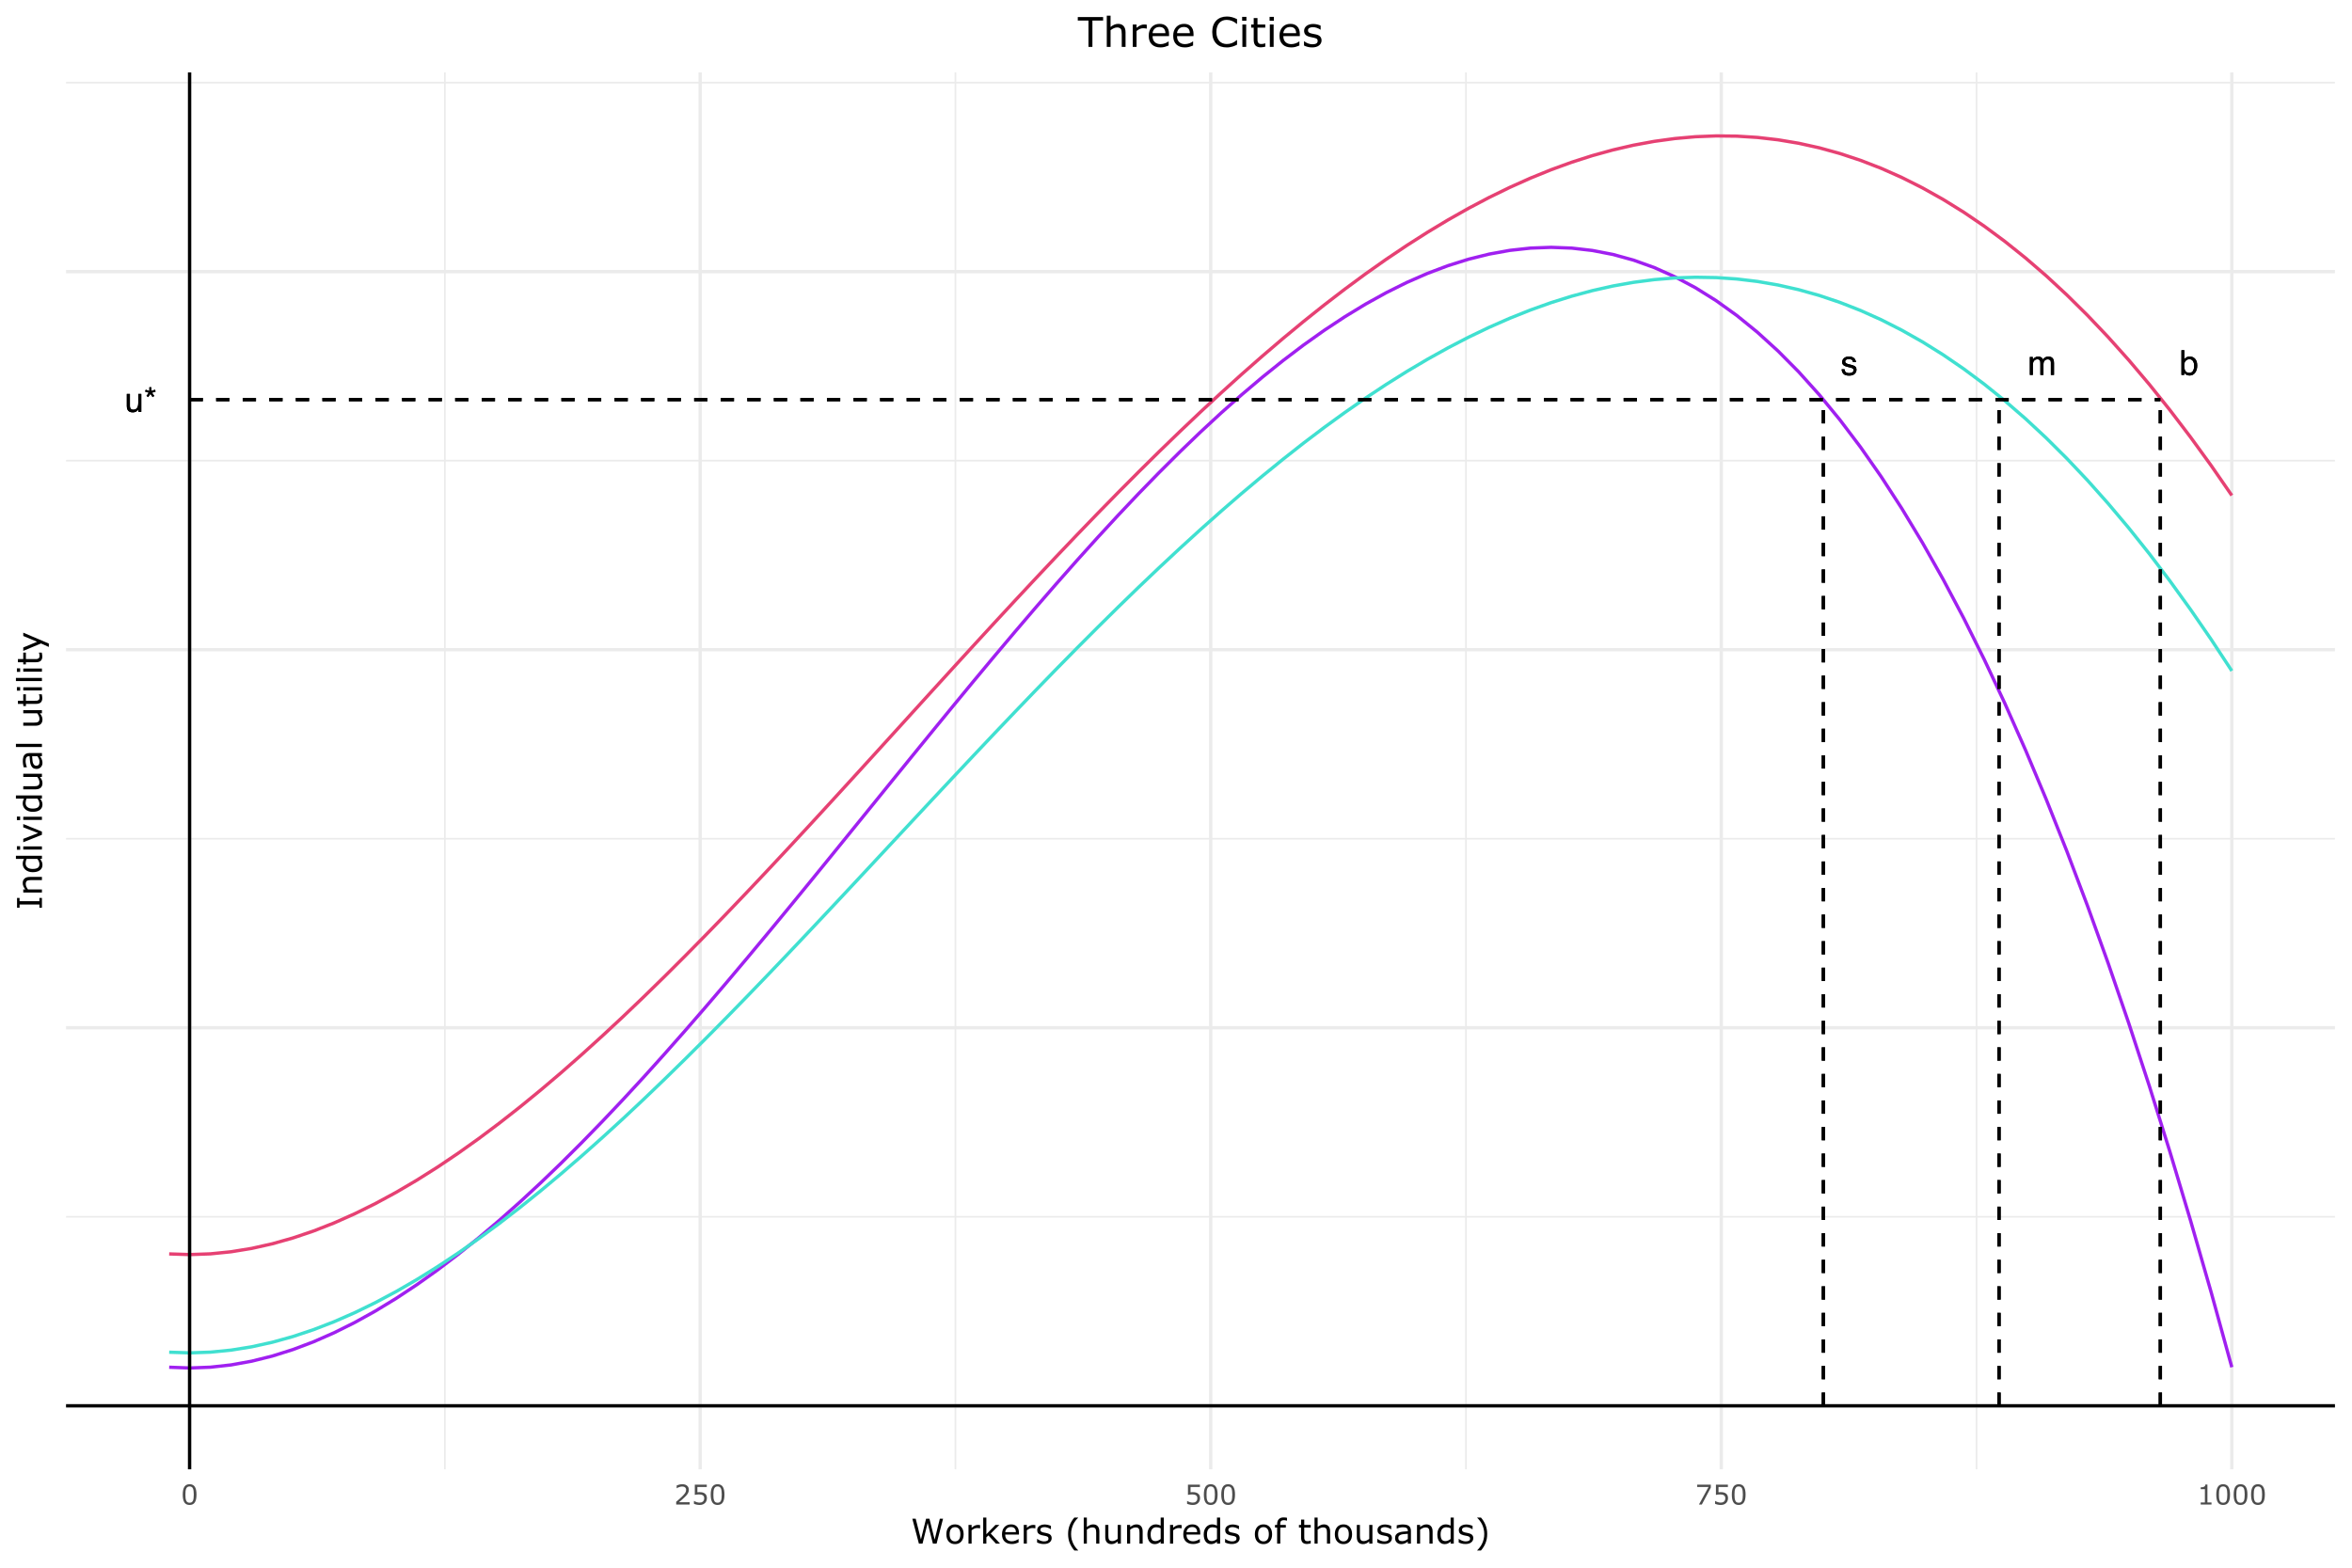 <?xml version="1.0" encoding="UTF-8"?>
<svg xmlns="http://www.w3.org/2000/svg" xmlns:xlink="http://www.w3.org/1999/xlink" width="756pt" height="504pt" viewBox="0 0 756 504" version="1.1">
<defs>
<g>
<symbol overflow="visible" id="glyph0-0">
<path style="stroke:none;" d="M 0.359 0 L 0.359 -7.922 L 6.641 -7.922 L 6.641 0 Z M 5.656 -1 L 5.656 -6.938 L 1.344 -6.938 L 1.344 -1 Z M 5.656 -1 "/>
</symbol>
<symbol overflow="visible" id="glyph0-1">
<path style="stroke:none;" d="M 1.688 -5.781 L 1.688 -1.938 C 1.688 -1.645 1.734 -1.406 1.828 -1.219 C 1.992 -0.875 2.312 -0.703 2.781 -0.703 C 3.457 -0.703 3.922 -1.004 4.172 -1.609 C 4.305 -1.93 4.375 -2.375 4.375 -2.938 L 4.375 -5.781 L 5.344 -5.781 L 5.344 0 L 4.422 0 L 4.438 -0.859 C 4.312 -0.629 4.156 -0.441 3.969 -0.297 C 3.594 0.004 3.141 0.156 2.609 0.156 C 1.785 0.156 1.227 -0.117 0.938 -0.672 C 0.77 -0.961 0.688 -1.352 0.688 -1.844 L 0.688 -5.781 Z M 3.016 -5.922 Z M 3.016 -5.922 "/>
</symbol>
<symbol overflow="visible" id="glyph0-2">
<path style="stroke:none;" d="M 2.422 -7.922 L 2.422 -6.719 L 3.609 -7.125 L 3.812 -6.531 L 2.641 -6.156 L 3.375 -5.141 L 2.844 -4.75 L 2.125 -5.797 L 1.422 -4.75 L 0.875 -5.141 L 1.609 -6.156 L 0.422 -6.531 L 0.641 -7.125 L 1.797 -6.703 L 1.797 -7.922 Z M 2.422 -7.922 "/>
</symbol>
<symbol overflow="visible" id="glyph0-3">
<path style="stroke:none;" d="M 1.297 -1.812 C 1.316 -1.488 1.395 -1.238 1.531 -1.062 C 1.781 -0.75 2.207 -0.594 2.812 -0.594 C 3.164 -0.594 3.477 -0.672 3.75 -0.828 C 4.031 -0.984 4.172 -1.227 4.172 -1.562 C 4.172 -1.812 4.055 -2 3.828 -2.125 C 3.691 -2.207 3.414 -2.301 3 -2.406 L 2.234 -2.594 C 1.742 -2.719 1.379 -2.852 1.141 -3 C 0.723 -3.258 0.516 -3.625 0.516 -4.094 C 0.516 -4.633 0.711 -5.07 1.109 -5.406 C 1.504 -5.75 2.035 -5.922 2.703 -5.922 C 3.566 -5.922 4.191 -5.664 4.578 -5.156 C 4.816 -4.832 4.938 -4.484 4.938 -4.109 L 4.016 -4.109 C 3.992 -4.328 3.914 -4.531 3.781 -4.719 C 3.562 -4.969 3.176 -5.094 2.625 -5.094 C 2.258 -5.094 1.977 -5.02 1.781 -4.875 C 1.594 -4.738 1.5 -4.555 1.5 -4.328 C 1.5 -4.078 1.625 -3.879 1.875 -3.734 C 2.02 -3.641 2.234 -3.555 2.516 -3.484 L 3.156 -3.328 C 3.852 -3.16 4.32 -3 4.562 -2.844 C 4.938 -2.594 5.125 -2.203 5.125 -1.672 C 5.125 -1.16 4.926 -0.719 4.531 -0.344 C 4.145 0.031 3.551 0.219 2.75 0.219 C 1.895 0.219 1.285 0.023 0.922 -0.359 C 0.566 -0.754 0.379 -1.238 0.359 -1.812 Z M 2.719 -5.922 Z M 2.719 -5.922 "/>
</symbol>
<symbol overflow="visible" id="glyph0-4">
<path style="stroke:none;" d="M 0.719 -5.781 L 1.672 -5.781 L 1.672 -4.953 C 1.898 -5.242 2.109 -5.453 2.297 -5.578 C 2.617 -5.797 2.984 -5.906 3.391 -5.906 C 3.848 -5.906 4.219 -5.789 4.5 -5.562 C 4.656 -5.438 4.801 -5.25 4.938 -5 C 5.145 -5.301 5.395 -5.523 5.688 -5.672 C 5.977 -5.828 6.305 -5.906 6.672 -5.906 C 7.453 -5.906 7.984 -5.625 8.266 -5.062 C 8.41 -4.758 8.484 -4.352 8.484 -3.844 L 8.484 0 L 7.469 0 L 7.469 -4.016 C 7.469 -4.398 7.375 -4.66 7.188 -4.797 C 7 -4.941 6.766 -5.016 6.484 -5.016 C 6.098 -5.016 5.77 -4.883 5.5 -4.625 C 5.227 -4.375 5.094 -3.953 5.094 -3.359 L 5.094 0 L 4.094 0 L 4.094 -3.766 C 4.094 -4.16 4.047 -4.445 3.953 -4.625 C 3.805 -4.895 3.535 -5.031 3.141 -5.031 C 2.766 -5.031 2.426 -4.891 2.125 -4.609 C 1.832 -4.328 1.688 -3.812 1.688 -3.062 L 1.688 0 L 0.719 0 Z M 0.719 -5.781 "/>
</symbol>
<symbol overflow="visible" id="glyph0-5">
<path style="stroke:none;" d="M 0.641 -7.953 L 1.578 -7.953 L 1.578 -5.078 C 1.797 -5.348 2.051 -5.555 2.344 -5.703 C 2.633 -5.848 2.953 -5.922 3.297 -5.922 C 4.016 -5.922 4.598 -5.672 5.047 -5.172 C 5.492 -4.68 5.719 -3.957 5.719 -3 C 5.719 -2.082 5.492 -1.32 5.047 -0.719 C 4.609 -0.113 4 0.188 3.219 0.188 C 2.781 0.188 2.41 0.078 2.109 -0.141 C 1.93 -0.266 1.738 -0.461 1.531 -0.734 L 1.531 0 L 0.641 0 Z M 3.156 -0.672 C 3.688 -0.672 4.082 -0.879 4.344 -1.297 C 4.602 -1.711 4.734 -2.266 4.734 -2.953 C 4.734 -3.555 4.602 -4.055 4.344 -4.453 C 4.082 -4.859 3.695 -5.062 3.188 -5.062 C 2.75 -5.062 2.363 -4.895 2.031 -4.562 C 1.695 -4.238 1.531 -3.703 1.531 -2.953 C 1.531 -2.41 1.598 -1.969 1.734 -1.625 C 1.984 -0.988 2.457 -0.672 3.156 -0.672 Z M 3.156 -0.672 "/>
</symbol>
<symbol overflow="visible" id="glyph1-0">
<path style="stroke:none;" d="M 1.094 0 L 1.094 -6.594 L 7.703 -6.594 L 7.703 0 Z M 1.656 -0.547 L 7.141 -0.547 L 7.141 -6.047 L 1.656 -6.047 Z M 1.656 -0.547 "/>
</symbol>
<symbol overflow="visible" id="glyph1-1">
<path style="stroke:none;" d="M 5.016 -3.203 C 5.016 -2.055 4.832 -1.211 4.469 -0.672 C 4.113 -0.129 3.555 0.141 2.797 0.141 C 2.035 0.141 1.477 -0.129 1.125 -0.672 C 0.77 -1.223 0.594 -2.062 0.594 -3.188 C 0.594 -4.32 0.77 -5.16 1.125 -5.703 C 1.477 -6.254 2.035 -6.531 2.797 -6.531 C 3.566 -6.531 4.129 -6.254 4.484 -5.703 C 4.836 -5.148 5.016 -4.316 5.016 -3.203 Z M 3.891 -1.25 C 3.984 -1.477 4.047 -1.75 4.078 -2.062 C 4.117 -2.375 4.141 -2.754 4.141 -3.203 C 4.141 -3.641 4.117 -4.016 4.078 -4.328 C 4.047 -4.648 3.977 -4.926 3.875 -5.156 C 3.781 -5.375 3.645 -5.535 3.469 -5.641 C 3.289 -5.754 3.066 -5.812 2.797 -5.812 C 2.523 -5.812 2.301 -5.754 2.125 -5.641 C 1.957 -5.535 1.82 -5.367 1.719 -5.141 C 1.613 -4.93 1.539 -4.656 1.5 -4.312 C 1.469 -3.969 1.453 -3.594 1.453 -3.188 C 1.453 -2.738 1.469 -2.363 1.5 -2.062 C 1.539 -1.77 1.609 -1.504 1.703 -1.266 C 1.797 -1.035 1.93 -0.863 2.109 -0.75 C 2.285 -0.633 2.516 -0.578 2.797 -0.578 C 3.066 -0.578 3.289 -0.629 3.469 -0.734 C 3.645 -0.848 3.785 -1.02 3.891 -1.25 Z M 3.891 -1.25 "/>
</symbol>
<symbol overflow="visible" id="glyph1-2">
<path style="stroke:none;" d="M 5.016 0 L 0.688 0 L 0.688 -0.891 C 0.988 -1.148 1.289 -1.41 1.594 -1.672 C 1.895 -1.93 2.176 -2.188 2.438 -2.438 C 2.988 -2.969 3.363 -3.391 3.562 -3.703 C 3.77 -4.016 3.875 -4.352 3.875 -4.719 C 3.875 -5.051 3.766 -5.312 3.547 -5.5 C 3.328 -5.688 3.02 -5.781 2.625 -5.781 C 2.363 -5.781 2.082 -5.734 1.781 -5.641 C 1.477 -5.555 1.18 -5.422 0.891 -5.234 L 0.844 -5.234 L 0.844 -6.125 C 1.051 -6.227 1.32 -6.32 1.656 -6.406 C 2 -6.488 2.332 -6.531 2.656 -6.531 C 3.312 -6.531 3.82 -6.367 4.188 -6.047 C 4.562 -5.734 4.75 -5.305 4.75 -4.766 C 4.75 -4.523 4.719 -4.297 4.656 -4.078 C 4.594 -3.867 4.504 -3.672 4.391 -3.484 C 4.273 -3.305 4.141 -3.129 3.984 -2.953 C 3.836 -2.785 3.656 -2.598 3.438 -2.391 C 3.133 -2.086 2.816 -1.797 2.484 -1.516 C 2.16 -1.234 1.859 -0.973 1.578 -0.734 L 5.016 -0.734 Z M 5.016 0 "/>
</symbol>
<symbol overflow="visible" id="glyph1-3">
<path style="stroke:none;" d="M 4.969 -2.031 C 4.969 -1.727 4.91 -1.441 4.797 -1.172 C 4.691 -0.898 4.547 -0.672 4.359 -0.484 C 4.148 -0.285 3.906 -0.129 3.625 -0.016 C 3.344 0.086 3.016 0.141 2.641 0.141 C 2.285 0.141 1.945 0.102 1.625 0.031 C 1.301 -0.039 1.023 -0.129 0.797 -0.234 L 0.797 -1.141 L 0.859 -1.141 C 1.098 -0.992 1.375 -0.867 1.688 -0.766 C 2 -0.66 2.305 -0.609 2.609 -0.609 C 2.816 -0.609 3.016 -0.633 3.203 -0.688 C 3.391 -0.75 3.562 -0.852 3.719 -1 C 3.844 -1.125 3.938 -1.27 4 -1.438 C 4.062 -1.613 4.094 -1.812 4.094 -2.031 C 4.094 -2.25 4.055 -2.438 3.984 -2.594 C 3.91 -2.75 3.805 -2.867 3.672 -2.953 C 3.516 -3.066 3.332 -3.145 3.125 -3.188 C 2.914 -3.227 2.676 -3.25 2.406 -3.25 C 2.156 -3.25 1.91 -3.234 1.672 -3.203 C 1.441 -3.172 1.242 -3.133 1.078 -3.094 L 1.078 -6.391 L 4.922 -6.391 L 4.922 -5.641 L 1.906 -5.641 L 1.906 -3.938 C 2.031 -3.945 2.156 -3.957 2.281 -3.969 C 2.414 -3.977 2.531 -3.984 2.625 -3.984 C 2.969 -3.984 3.27 -3.953 3.531 -3.891 C 3.789 -3.828 4.031 -3.723 4.25 -3.578 C 4.477 -3.422 4.656 -3.219 4.781 -2.969 C 4.906 -2.719 4.969 -2.406 4.969 -2.031 Z M 4.969 -2.031 "/>
</symbol>
<symbol overflow="visible" id="glyph1-4">
<path style="stroke:none;" d="M 5.031 -5.438 L 2.141 0 L 1.219 0 L 4.297 -5.641 L 0.656 -5.641 L 0.656 -6.391 L 5.031 -6.391 Z M 5.031 -5.438 "/>
</symbol>
<symbol overflow="visible" id="glyph1-5">
<path style="stroke:none;" d="M 4.656 0 L 1.188 0 L 1.188 -0.656 L 2.531 -0.656 L 2.531 -4.938 L 1.188 -4.938 L 1.188 -5.531 C 1.375 -5.531 1.566 -5.539 1.766 -5.562 C 1.973 -5.594 2.129 -5.641 2.234 -5.703 C 2.367 -5.773 2.473 -5.863 2.547 -5.969 C 2.629 -6.082 2.676 -6.234 2.688 -6.422 L 3.344 -6.422 L 3.344 -0.656 L 4.656 -0.656 Z M 4.656 0 "/>
</symbol>
<symbol overflow="visible" id="glyph2-0">
<path style="stroke:none;" d="M 1.375 0 L 1.375 -8.25 L 9.625 -8.25 L 9.625 0 Z M 2.062 -0.688 L 8.938 -0.688 L 8.938 -7.562 L 2.062 -7.562 Z M 2.062 -0.688 "/>
</symbol>
<symbol overflow="visible" id="glyph2-1">
<path style="stroke:none;" d="M 10.375 -8 L 8.297 0 L 7.109 0 L 5.422 -6.641 L 3.781 0 L 2.609 0 L 0.5 -8 L 1.578 -8 L 3.266 -1.344 L 4.922 -8 L 6 -8 L 7.672 -1.281 L 9.344 -8 Z M 10.375 -8 "/>
</symbol>
<symbol overflow="visible" id="glyph2-2">
<path style="stroke:none;" d="M 6.109 -3 C 6.109 -2.02 5.859 -1.242 5.359 -0.672 C 4.859 -0.109 4.188 0.172 3.344 0.172 C 2.488 0.172 1.812 -0.109 1.312 -0.672 C 0.812 -1.242 0.562 -2.02 0.562 -3 C 0.562 -3.977 0.812 -4.75 1.312 -5.312 C 1.812 -5.883 2.488 -6.172 3.344 -6.172 C 4.188 -6.172 4.859 -5.883 5.359 -5.312 C 5.859 -4.75 6.109 -3.977 6.109 -3 Z M 5.062 -3 C 5.062 -3.77 4.91 -4.344 4.609 -4.719 C 4.305 -5.102 3.883 -5.297 3.344 -5.297 C 2.789 -5.297 2.363 -5.102 2.062 -4.719 C 1.758 -4.344 1.609 -3.77 1.609 -3 C 1.609 -2.25 1.758 -1.676 2.062 -1.281 C 2.375 -0.895 2.801 -0.703 3.344 -0.703 C 3.875 -0.703 4.289 -0.895 4.594 -1.281 C 4.906 -1.664 5.062 -2.238 5.062 -3 Z M 5.062 -3 "/>
</symbol>
<symbol overflow="visible" id="glyph2-3">
<path style="stroke:none;" d="M 4.734 -4.906 L 4.688 -4.906 C 4.531 -4.938 4.379 -4.957 4.234 -4.969 C 4.098 -4.988 3.938 -5 3.75 -5 C 3.438 -5 3.133 -4.93 2.844 -4.797 C 2.551 -4.66 2.27 -4.484 2 -4.266 L 2 0 L 1 0 L 1 -6 L 2 -6 L 2 -5.109 C 2.406 -5.43 2.758 -5.66 3.062 -5.797 C 3.375 -5.93 3.688 -6 4 -6 C 4.176 -6 4.301 -5.992 4.375 -5.984 C 4.457 -5.973 4.578 -5.957 4.734 -5.938 Z M 4.734 -4.906 "/>
</symbol>
<symbol overflow="visible" id="glyph2-4">
<path style="stroke:none;" d="M 6.438 0 L 5.109 0 L 2.703 -2.625 L 2.047 -2 L 2.047 0 L 1.031 0 L 1.031 -8.359 L 2.047 -8.359 L 2.047 -3 L 4.969 -6 L 6.234 -6 L 3.453 -3.234 Z M 6.438 0 "/>
</symbol>
<symbol overflow="visible" id="glyph2-5">
<path style="stroke:none;" d="M 6.016 -2.891 L 1.594 -2.891 C 1.594 -2.523 1.645 -2.203 1.75 -1.922 C 1.863 -1.648 2.02 -1.426 2.219 -1.25 C 2.406 -1.082 2.625 -0.953 2.875 -0.859 C 3.133 -0.773 3.422 -0.734 3.734 -0.734 C 4.141 -0.734 4.547 -0.816 4.953 -0.984 C 5.367 -1.148 5.664 -1.312 5.844 -1.469 L 5.891 -1.469 L 5.891 -0.359 C 5.555 -0.223 5.211 -0.102 4.859 0 C 4.504 0.094 4.129 0.141 3.734 0.141 C 2.742 0.141 1.969 -0.129 1.406 -0.672 C 0.844 -1.211 0.562 -1.977 0.562 -2.969 C 0.562 -3.945 0.828 -4.723 1.359 -5.297 C 1.898 -5.879 2.609 -6.172 3.484 -6.172 C 4.297 -6.172 4.922 -5.93 5.359 -5.453 C 5.797 -4.984 6.016 -4.312 6.016 -3.438 Z M 5.031 -3.672 C 5.031 -4.203 4.895 -4.609 4.625 -4.891 C 4.363 -5.18 3.969 -5.328 3.438 -5.328 C 2.895 -5.328 2.461 -5.164 2.141 -4.844 C 1.816 -4.531 1.633 -4.141 1.594 -3.672 Z M 5.031 -3.672 "/>
</symbol>
<symbol overflow="visible" id="glyph2-6">
<path style="stroke:none;" d="M 5.281 -1.734 C 5.281 -1.18 5.051 -0.727 4.594 -0.375 C 4.145 -0.031 3.531 0.141 2.75 0.141 C 2.301 0.141 1.891 0.086 1.516 -0.016 C 1.148 -0.117 0.844 -0.234 0.594 -0.359 L 0.594 -1.5 L 0.641 -1.5 C 0.961 -1.258 1.316 -1.066 1.703 -0.922 C 2.098 -0.773 2.473 -0.703 2.828 -0.703 C 3.273 -0.703 3.625 -0.773 3.875 -0.922 C 4.125 -1.066 4.25 -1.289 4.25 -1.594 C 4.25 -1.832 4.18 -2.016 4.047 -2.141 C 3.91 -2.266 3.648 -2.367 3.266 -2.453 C 3.117 -2.484 2.93 -2.52 2.703 -2.562 C 2.473 -2.602 2.258 -2.648 2.062 -2.703 C 1.539 -2.836 1.172 -3.039 0.953 -3.312 C 0.734 -3.582 0.625 -3.914 0.625 -4.312 C 0.625 -4.562 0.672 -4.797 0.766 -5.016 C 0.867 -5.234 1.023 -5.426 1.234 -5.594 C 1.43 -5.758 1.688 -5.891 2 -5.984 C 2.312 -6.086 2.66 -6.141 3.047 -6.141 C 3.398 -6.141 3.758 -6.094 4.125 -6 C 4.488 -5.914 4.797 -5.812 5.047 -5.688 L 5.047 -4.609 L 4.984 -4.609 C 4.734 -4.805 4.422 -4.969 4.047 -5.094 C 3.68 -5.227 3.32 -5.297 2.969 -5.297 C 2.594 -5.297 2.281 -5.223 2.031 -5.078 C 1.781 -4.93 1.656 -4.723 1.656 -4.453 C 1.656 -4.203 1.727 -4.016 1.875 -3.891 C 2.031 -3.766 2.273 -3.66 2.609 -3.578 C 2.797 -3.535 3.004 -3.492 3.234 -3.453 C 3.461 -3.41 3.656 -3.367 3.812 -3.328 C 4.281 -3.223 4.645 -3.039 4.906 -2.781 C 5.156 -2.52 5.281 -2.172 5.281 -1.734 Z M 5.281 -1.734 "/>
</symbol>
<symbol overflow="visible" id="glyph2-7">
<path style="stroke:none;" d=""/>
</symbol>
<symbol overflow="visible" id="glyph2-8">
<path style="stroke:none;" d="M 4.203 2.219 L 2.969 2.219 C 2.344 1.488 1.852 0.695 1.5 -0.156 C 1.145 -1.02 0.969 -1.992 0.969 -3.078 C 0.969 -4.148 1.145 -5.113 1.5 -5.969 C 1.852 -6.832 2.344 -7.629 2.969 -8.359 L 4.203 -8.359 L 4.203 -8.297 C 3.91 -8.035 3.633 -7.734 3.375 -7.391 C 3.113 -7.055 2.867 -6.66 2.641 -6.203 C 2.43 -5.766 2.258 -5.281 2.125 -4.75 C 1.988 -4.219 1.922 -3.66 1.922 -3.078 C 1.922 -2.461 1.984 -1.898 2.109 -1.391 C 2.242 -0.879 2.422 -0.395 2.641 0.062 C 2.859 0.5 3.102 0.895 3.375 1.25 C 3.656 1.602 3.93 1.906 4.203 2.156 Z M 4.203 2.219 "/>
</symbol>
<symbol overflow="visible" id="glyph2-9">
<path style="stroke:none;" d="M 6.016 0 L 5 0 L 5 -3.422 C 5 -3.691 4.984 -3.945 4.953 -4.188 C 4.922 -4.438 4.863 -4.629 4.781 -4.766 C 4.688 -4.91 4.555 -5.02 4.391 -5.094 C 4.223 -5.164 4.004 -5.203 3.734 -5.203 C 3.453 -5.203 3.16 -5.133 2.859 -5 C 2.566 -4.863 2.281 -4.691 2 -4.484 L 2 0 L 1 0 L 1 -8.359 L 2 -8.359 L 2 -5.328 C 2.312 -5.586 2.633 -5.789 2.969 -5.938 C 3.312 -6.094 3.66 -6.172 4.016 -6.172 C 4.66 -6.172 5.156 -5.973 5.5 -5.578 C 5.844 -5.191 6.016 -4.629 6.016 -3.891 Z M 6.016 0 "/>
</symbol>
<symbol overflow="visible" id="glyph2-10">
<path style="stroke:none;" d="M 5.969 0 L 4.953 0 L 4.953 -0.672 C 4.617 -0.398 4.297 -0.191 3.984 -0.047 C 3.672 0.098 3.328 0.172 2.953 0.172 C 2.316 0.172 1.82 -0.02 1.469 -0.406 C 1.125 -0.789 0.953 -1.359 0.953 -2.109 L 0.953 -6 L 1.953 -6 L 1.953 -2.578 C 1.953 -2.273 1.969 -2.016 2 -1.797 C 2.031 -1.586 2.094 -1.406 2.188 -1.25 C 2.281 -1.094 2.406 -0.977 2.562 -0.906 C 2.719 -0.832 2.941 -0.797 3.234 -0.797 C 3.492 -0.797 3.781 -0.863 4.094 -1 C 4.406 -1.133 4.691 -1.305 4.953 -1.516 L 4.953 -6 L 5.969 -6 Z M 5.969 0 "/>
</symbol>
<symbol overflow="visible" id="glyph2-11">
<path style="stroke:none;" d="M 6.016 0 L 5 0 L 5 -3.422 C 5 -3.691 4.984 -3.945 4.953 -4.188 C 4.922 -4.438 4.863 -4.629 4.781 -4.766 C 4.688 -4.91 4.555 -5.02 4.391 -5.094 C 4.223 -5.164 4.004 -5.203 3.734 -5.203 C 3.453 -5.203 3.16 -5.133 2.859 -5 C 2.566 -4.863 2.281 -4.691 2 -4.484 L 2 0 L 1 0 L 1 -6 L 2 -6 L 2 -5.328 C 2.312 -5.586 2.633 -5.789 2.969 -5.938 C 3.312 -6.094 3.66 -6.172 4.016 -6.172 C 4.66 -6.172 5.156 -5.973 5.5 -5.578 C 5.844 -5.191 6.016 -4.629 6.016 -3.891 Z M 6.016 0 "/>
</symbol>
<symbol overflow="visible" id="glyph2-12">
<path style="stroke:none;" d="M 5.859 0 L 4.844 0 L 4.844 -0.625 C 4.562 -0.375 4.258 -0.176 3.938 -0.031 C 3.625 0.102 3.285 0.172 2.922 0.172 C 2.203 0.172 1.629 -0.102 1.203 -0.656 C 0.785 -1.207 0.578 -1.973 0.578 -2.953 C 0.578 -3.461 0.648 -3.914 0.797 -4.312 C 0.941 -4.707 1.141 -5.047 1.391 -5.328 C 1.629 -5.598 1.91 -5.805 2.234 -5.953 C 2.555 -6.098 2.895 -6.172 3.25 -6.172 C 3.562 -6.172 3.836 -6.133 4.078 -6.062 C 4.328 -6 4.582 -5.898 4.844 -5.766 L 4.844 -8.359 L 5.859 -8.359 Z M 4.844 -1.484 L 4.844 -4.922 C 4.57 -5.047 4.328 -5.129 4.109 -5.172 C 3.898 -5.223 3.672 -5.25 3.422 -5.25 C 2.848 -5.25 2.406 -5.051 2.094 -4.656 C 1.781 -4.258 1.625 -3.695 1.625 -2.969 C 1.625 -2.258 1.742 -1.719 1.984 -1.344 C 2.234 -0.977 2.625 -0.797 3.156 -0.797 C 3.445 -0.797 3.738 -0.859 4.031 -0.984 C 4.32 -1.109 4.594 -1.273 4.844 -1.484 Z M 4.844 -1.484 "/>
</symbol>
<symbol overflow="visible" id="glyph2-13">
<path style="stroke:none;" d="M 4.219 -7.375 L 4.172 -7.375 C 4.055 -7.406 3.91 -7.438 3.734 -7.469 C 3.555 -7.508 3.398 -7.531 3.266 -7.531 C 2.828 -7.531 2.508 -7.43 2.312 -7.234 C 2.125 -7.047 2.031 -6.703 2.031 -6.203 L 2.031 -6 L 3.844 -6 L 3.844 -5.156 L 2.062 -5.156 L 2.062 0 L 1.047 0 L 1.047 -5.156 L 0.359 -5.156 L 0.359 -6 L 1.047 -6 L 1.047 -6.203 C 1.047 -6.91 1.223 -7.453 1.578 -7.828 C 1.93 -8.211 2.441 -8.406 3.109 -8.406 C 3.336 -8.406 3.539 -8.395 3.719 -8.375 C 3.906 -8.352 4.07 -8.328 4.219 -8.297 Z M 4.219 -7.375 "/>
</symbol>
<symbol overflow="visible" id="glyph2-14">
<path style="stroke:none;" d="M 4.109 -0.047 C 3.922 -0.004 3.711 0.031 3.484 0.062 C 3.266 0.102 3.066 0.125 2.891 0.125 C 2.273 0.125 1.805 -0.039 1.484 -0.375 C 1.172 -0.707 1.016 -1.234 1.016 -1.953 L 1.016 -5.156 L 0.328 -5.156 L 0.328 -6 L 1.016 -6 L 1.016 -7.719 L 2.031 -7.719 L 2.031 -6 L 4.109 -6 L 4.109 -5.156 L 2.031 -5.156 L 2.031 -2.422 C 2.031 -2.098 2.035 -1.848 2.047 -1.672 C 2.055 -1.492 2.109 -1.332 2.203 -1.188 C 2.273 -1.039 2.379 -0.93 2.516 -0.859 C 2.66 -0.797 2.875 -0.766 3.156 -0.766 C 3.32 -0.766 3.492 -0.785 3.672 -0.828 C 3.848 -0.879 3.977 -0.926 4.062 -0.969 L 4.109 -0.969 Z M 4.109 -0.047 "/>
</symbol>
<symbol overflow="visible" id="glyph2-15">
<path style="stroke:none;" d="M 5.656 0 L 4.656 0 L 4.656 -0.641 C 4.562 -0.578 4.438 -0.488 4.281 -0.375 C 4.133 -0.27 3.988 -0.188 3.844 -0.125 C 3.676 -0.039 3.484 0.023 3.266 0.078 C 3.047 0.141 2.789 0.172 2.5 0.172 C 1.957 0.172 1.5 -0.004 1.125 -0.359 C 0.75 -0.723 0.562 -1.18 0.562 -1.734 C 0.562 -2.191 0.656 -2.562 0.844 -2.844 C 1.039 -3.125 1.32 -3.344 1.688 -3.5 C 2.051 -3.664 2.488 -3.773 3 -3.828 C 3.508 -3.891 4.062 -3.938 4.656 -3.969 L 4.656 -4.125 C 4.656 -4.352 4.613 -4.539 4.531 -4.688 C 4.445 -4.844 4.332 -4.961 4.188 -5.047 C 4.039 -5.129 3.867 -5.18 3.672 -5.203 C 3.473 -5.234 3.266 -5.25 3.047 -5.25 C 2.773 -5.25 2.477 -5.211 2.156 -5.141 C 1.832 -5.078 1.492 -4.977 1.141 -4.844 L 1.094 -4.844 L 1.094 -5.875 C 1.289 -5.926 1.57 -5.984 1.938 -6.047 C 2.312 -6.109 2.68 -6.141 3.047 -6.141 C 3.461 -6.141 3.828 -6.102 4.141 -6.031 C 4.461 -5.969 4.738 -5.852 4.969 -5.688 C 5.188 -5.52 5.352 -5.305 5.469 -5.047 C 5.594 -4.785 5.656 -4.461 5.656 -4.078 Z M 4.656 -1.484 L 4.656 -3.141 C 4.344 -3.129 3.977 -3.102 3.562 -3.062 C 3.145 -3.031 2.816 -2.977 2.578 -2.906 C 2.285 -2.82 2.047 -2.691 1.859 -2.516 C 1.68 -2.348 1.594 -2.113 1.594 -1.812 C 1.594 -1.469 1.695 -1.207 1.906 -1.031 C 2.113 -0.863 2.43 -0.781 2.859 -0.781 C 3.211 -0.781 3.535 -0.848 3.828 -0.984 C 4.129 -1.117 4.406 -1.285 4.656 -1.484 Z M 4.656 -1.484 "/>
</symbol>
<symbol overflow="visible" id="glyph2-16">
<path style="stroke:none;" d="M 4.016 -3.078 C 4.016 -1.992 3.836 -1.02 3.484 -0.156 C 3.141 0.695 2.648 1.488 2.016 2.219 L 0.797 2.219 L 0.797 2.156 C 1.066 1.906 1.336 1.602 1.609 1.25 C 1.891 0.895 2.141 0.5 2.359 0.062 C 2.578 -0.395 2.75 -0.879 2.875 -1.391 C 3.008 -1.898 3.078 -2.461 3.078 -3.078 C 3.078 -3.66 3.008 -4.219 2.875 -4.75 C 2.75 -5.281 2.578 -5.766 2.359 -6.203 C 2.129 -6.66 1.879 -7.055 1.609 -7.391 C 1.348 -7.734 1.078 -8.035 0.797 -8.297 L 0.797 -8.359 L 2.016 -8.359 C 2.648 -7.629 3.141 -6.832 3.484 -5.969 C 3.836 -5.113 4.016 -4.148 4.016 -3.078 Z M 4.016 -3.078 "/>
</symbol>
<symbol overflow="visible" id="glyph3-0">
<path style="stroke:none;" d="M 0 -1.375 L -8.25 -1.375 L -8.25 -9.625 L 0 -9.625 Z M -0.688 -2.062 L -0.688 -8.938 L -7.562 -8.938 L -7.562 -2.062 Z M -0.688 -2.062 "/>
</symbol>
<symbol overflow="visible" id="glyph3-1">
<path style="stroke:none;" d="M 0 -3.891 L 0 -0.734 L -0.812 -0.734 L -0.812 -1.781 L -7.188 -1.781 L -7.188 -0.734 L -8 -0.734 L -8 -3.891 L -7.188 -3.891 L -7.188 -2.844 L -0.812 -2.844 L -0.812 -3.891 Z M 0 -3.891 "/>
</symbol>
<symbol overflow="visible" id="glyph3-2">
<path style="stroke:none;" d="M 0 -6.016 L 0 -5 L -3.422 -5 C -3.691 -5 -3.945 -4.984 -4.188 -4.953 C -4.438 -4.922 -4.629 -4.863 -4.766 -4.781 C -4.91 -4.688 -5.02 -4.555 -5.094 -4.391 C -5.164 -4.223 -5.203 -4.004 -5.203 -3.734 C -5.203 -3.453 -5.133 -3.16 -5 -2.859 C -4.863 -2.566 -4.691 -2.281 -4.484 -2 L 0 -2 L 0 -1 L -6 -1 L -6 -2 L -5.328 -2 C -5.586 -2.312 -5.789 -2.633 -5.938 -2.969 C -6.094 -3.312 -6.172 -3.66 -6.172 -4.016 C -6.172 -4.66 -5.973 -5.156 -5.578 -5.5 C -5.191 -5.844 -4.629 -6.016 -3.891 -6.016 Z M 0 -6.016 "/>
</symbol>
<symbol overflow="visible" id="glyph3-3">
<path style="stroke:none;" d="M 0 -5.859 L 0 -4.844 L -0.625 -4.844 C -0.375 -4.562 -0.176 -4.258 -0.031 -3.938 C 0.102 -3.625 0.172 -3.285 0.172 -2.922 C 0.172 -2.203 -0.102 -1.629 -0.656 -1.203 C -1.207 -0.785 -1.973 -0.578 -2.953 -0.578 C -3.461 -0.578 -3.914 -0.648 -4.312 -0.797 C -4.707 -0.941 -5.047 -1.141 -5.328 -1.391 C -5.598 -1.629 -5.805 -1.91 -5.953 -2.234 C -6.098 -2.555 -6.172 -2.895 -6.172 -3.25 C -6.172 -3.562 -6.133 -3.836 -6.062 -4.078 C -6 -4.328 -5.898 -4.582 -5.766 -4.844 L -8.359 -4.844 L -8.359 -5.859 Z M -1.484 -4.844 L -4.922 -4.844 C -5.047 -4.57 -5.129 -4.328 -5.172 -4.109 C -5.223 -3.898 -5.25 -3.672 -5.25 -3.422 C -5.25 -2.848 -5.051 -2.406 -4.656 -2.094 C -4.258 -1.781 -3.695 -1.625 -2.969 -1.625 C -2.258 -1.625 -1.719 -1.742 -1.344 -1.984 C -0.977 -2.234 -0.797 -2.625 -0.797 -3.156 C -0.797 -3.445 -0.859 -3.738 -0.984 -4.031 C -1.109 -4.32 -1.273 -4.594 -1.484 -4.844 Z M -1.484 -4.844 "/>
</symbol>
<symbol overflow="visible" id="glyph3-4">
<path style="stroke:none;" d="M -7 -2.078 L -7 -0.938 L -8.047 -0.938 L -8.047 -2.078 Z M 0 -2.016 L 0 -1 L -6 -1 L -6 -2.016 Z M 0 -2.016 "/>
</symbol>
<symbol overflow="visible" id="glyph3-5">
<path style="stroke:none;" d="M -6 -6.188 L 0 -3.75 L 0 -2.734 L -6 -0.328 L -6 -1.422 L -1.219 -3.281 L -6 -5.125 Z M -6 -6.188 "/>
</symbol>
<symbol overflow="visible" id="glyph3-6">
<path style="stroke:none;" d="M 0 -5.969 L 0 -4.953 L -0.672 -4.953 C -0.398 -4.617 -0.191 -4.297 -0.047 -3.984 C 0.098 -3.672 0.172 -3.328 0.172 -2.953 C 0.172 -2.316 -0.02 -1.82 -0.406 -1.469 C -0.789 -1.125 -1.359 -0.953 -2.109 -0.953 L -6 -0.953 L -6 -1.953 L -2.578 -1.953 C -2.273 -1.953 -2.016 -1.969 -1.797 -2 C -1.586 -2.031 -1.406 -2.094 -1.25 -2.188 C -1.094 -2.281 -0.977 -2.406 -0.906 -2.562 C -0.832 -2.719 -0.797 -2.941 -0.797 -3.234 C -0.797 -3.492 -0.863 -3.781 -1 -4.094 C -1.133 -4.406 -1.305 -4.691 -1.516 -4.953 L -6 -4.953 L -6 -5.969 Z M 0 -5.969 "/>
</symbol>
<symbol overflow="visible" id="glyph3-7">
<path style="stroke:none;" d="M 0 -5.656 L 0 -4.656 L -0.641 -4.656 C -0.578 -4.562 -0.488 -4.438 -0.375 -4.281 C -0.27 -4.133 -0.188 -3.988 -0.125 -3.844 C -0.039 -3.676 0.023 -3.484 0.078 -3.266 C 0.141 -3.047 0.172 -2.789 0.172 -2.5 C 0.172 -1.957 -0.004 -1.5 -0.359 -1.125 C -0.723 -0.75 -1.18 -0.562 -1.734 -0.562 C -2.191 -0.562 -2.562 -0.656 -2.844 -0.844 C -3.125 -1.039 -3.344 -1.32 -3.5 -1.688 C -3.664 -2.051 -3.773 -2.488 -3.828 -3 C -3.891 -3.508 -3.938 -4.062 -3.969 -4.656 L -4.125 -4.656 C -4.352 -4.656 -4.539 -4.613 -4.688 -4.531 C -4.844 -4.445 -4.961 -4.332 -5.047 -4.188 C -5.129 -4.039 -5.18 -3.867 -5.203 -3.672 C -5.234 -3.473 -5.25 -3.266 -5.25 -3.047 C -5.25 -2.773 -5.211 -2.477 -5.141 -2.156 C -5.078 -1.832 -4.977 -1.492 -4.844 -1.141 L -4.844 -1.094 L -5.875 -1.094 C -5.926 -1.289 -5.984 -1.57 -6.047 -1.938 C -6.109 -2.312 -6.141 -2.68 -6.141 -3.047 C -6.141 -3.461 -6.102 -3.828 -6.031 -4.141 C -5.969 -4.461 -5.852 -4.738 -5.688 -4.969 C -5.52 -5.188 -5.305 -5.352 -5.047 -5.469 C -4.785 -5.594 -4.461 -5.656 -4.078 -5.656 Z M -1.484 -4.656 L -3.141 -4.656 C -3.129 -4.344 -3.102 -3.977 -3.062 -3.562 C -3.031 -3.145 -2.977 -2.816 -2.906 -2.578 C -2.82 -2.285 -2.691 -2.047 -2.516 -1.859 C -2.348 -1.68 -2.113 -1.594 -1.812 -1.594 C -1.469 -1.594 -1.207 -1.695 -1.031 -1.906 C -0.863 -2.113 -0.781 -2.43 -0.781 -2.859 C -0.781 -3.211 -0.848 -3.535 -0.984 -3.828 C -1.117 -4.129 -1.285 -4.406 -1.484 -4.656 Z M -1.484 -4.656 "/>
</symbol>
<symbol overflow="visible" id="glyph3-8">
<path style="stroke:none;" d="M 0 -2.016 L 0 -1 L -8.359 -1 L -8.359 -2.016 Z M 0 -2.016 "/>
</symbol>
<symbol overflow="visible" id="glyph3-9">
<path style="stroke:none;" d=""/>
</symbol>
<symbol overflow="visible" id="glyph3-10">
<path style="stroke:none;" d="M -0.047 -4.109 C -0.004 -3.922 0.031 -3.711 0.062 -3.484 C 0.102 -3.266 0.125 -3.066 0.125 -2.891 C 0.125 -2.273 -0.039 -1.805 -0.375 -1.484 C -0.707 -1.172 -1.234 -1.016 -1.953 -1.016 L -5.156 -1.016 L -5.156 -0.328 L -6 -0.328 L -6 -1.016 L -7.719 -1.016 L -7.719 -2.031 L -6 -2.031 L -6 -4.109 L -5.156 -4.109 L -5.156 -2.031 L -2.422 -2.031 C -2.098 -2.031 -1.848 -2.035 -1.672 -2.047 C -1.492 -2.055 -1.332 -2.109 -1.188 -2.203 C -1.039 -2.273 -0.93 -2.379 -0.859 -2.516 C -0.797 -2.66 -0.766 -2.875 -0.766 -3.156 C -0.766 -3.32 -0.785 -3.492 -0.828 -3.672 C -0.879 -3.848 -0.926 -3.977 -0.969 -4.062 L -0.969 -4.109 Z M -0.047 -4.109 "/>
</symbol>
<symbol overflow="visible" id="glyph3-11">
<path style="stroke:none;" d="M -6 -6.188 L 2.219 -2.688 L 2.219 -1.594 L -0.297 -2.719 L -6 -0.328 L -6 -1.422 L -1.547 -3.266 L -6 -5.125 Z M -6 -6.188 "/>
</symbol>
<symbol overflow="visible" id="glyph4-0">
<path style="stroke:none;" d="M 1.656 0 L 1.656 -9.906 L 11.547 -9.906 L 11.547 0 Z M 2.469 -0.828 L 10.734 -0.828 L 10.734 -9.078 L 2.469 -9.078 Z M 2.469 -0.828 "/>
</symbol>
<symbol overflow="visible" id="glyph4-1">
<path style="stroke:none;" d="M 8.141 -8.469 L 4.703 -8.469 L 4.703 0 L 3.438 0 L 3.438 -8.469 L 0 -8.469 L 0 -9.594 L 8.141 -9.594 Z M 8.141 -8.469 "/>
</symbol>
<symbol overflow="visible" id="glyph4-2">
<path style="stroke:none;" d="M 7.219 0 L 6 0 L 6 -4.094 C 6 -4.426 5.977 -4.738 5.938 -5.031 C 5.906 -5.32 5.836 -5.551 5.734 -5.719 C 5.617 -5.895 5.461 -6.023 5.266 -6.109 C 5.066 -6.203 4.805 -6.25 4.484 -6.25 C 4.148 -6.25 3.801 -6.164 3.438 -6 C 3.082 -5.832 2.738 -5.625 2.406 -5.375 L 2.406 0 L 1.188 0 L 1.188 -10.031 L 2.406 -10.031 L 2.406 -6.406 C 2.781 -6.719 3.172 -6.961 3.578 -7.141 C 3.984 -7.316 4.398 -7.406 4.828 -7.406 C 5.598 -7.406 6.188 -7.172 6.594 -6.703 C 7.008 -6.234 7.219 -5.555 7.219 -4.672 Z M 7.219 0 "/>
</symbol>
<symbol overflow="visible" id="glyph4-3">
<path style="stroke:none;" d="M 5.688 -5.875 L 5.625 -5.875 C 5.438 -5.914 5.258 -5.945 5.094 -5.969 C 4.926 -5.988 4.727 -6 4.5 -6 C 4.125 -6 3.758 -5.914 3.406 -5.75 C 3.062 -5.582 2.727 -5.367 2.406 -5.109 L 2.406 0 L 1.188 0 L 1.188 -7.203 L 2.406 -7.203 L 2.406 -6.141 C 2.883 -6.523 3.305 -6.797 3.672 -6.953 C 4.047 -7.117 4.422 -7.203 4.797 -7.203 C 5.016 -7.203 5.172 -7.195 5.266 -7.188 C 5.359 -7.176 5.5 -7.156 5.688 -7.125 Z M 5.688 -5.875 "/>
</symbol>
<symbol overflow="visible" id="glyph4-4">
<path style="stroke:none;" d="M 7.219 -3.469 L 1.922 -3.469 C 1.922 -3.031 1.984 -2.645 2.109 -2.312 C 2.242 -1.988 2.426 -1.723 2.656 -1.516 C 2.883 -1.305 3.148 -1.148 3.453 -1.047 C 3.766 -0.941 4.102 -0.891 4.469 -0.891 C 4.957 -0.891 5.453 -0.984 5.953 -1.172 C 6.453 -1.367 6.805 -1.566 7.016 -1.766 L 7.078 -1.766 L 7.078 -0.438 C 6.672 -0.27 6.254 -0.125 5.828 0 C 5.398 0.113 4.953 0.172 4.484 0.172 C 3.285 0.172 2.352 -0.148 1.688 -0.797 C 1.02 -1.441 0.688 -2.363 0.688 -3.562 C 0.688 -4.738 1.004 -5.672 1.641 -6.359 C 2.285 -7.055 3.133 -7.406 4.188 -7.406 C 5.156 -7.406 5.898 -7.117 6.422 -6.547 C 6.953 -5.984 7.219 -5.176 7.219 -4.125 Z M 6.047 -4.406 C 6.035 -5.039 5.875 -5.531 5.562 -5.875 C 5.25 -6.227 4.77 -6.406 4.125 -6.406 C 3.469 -6.406 2.945 -6.211 2.562 -5.828 C 2.176 -5.441 1.961 -4.969 1.922 -4.406 Z M 6.047 -4.406 "/>
</symbol>
<symbol overflow="visible" id="glyph4-5">
<path style="stroke:none;" d=""/>
</symbol>
<symbol overflow="visible" id="glyph4-6">
<path style="stroke:none;" d="M 8.703 -0.703 C 8.461 -0.598 8.25 -0.5 8.062 -0.406 C 7.875 -0.312 7.625 -0.219 7.312 -0.125 C 7.051 -0.039 6.766 0.023 6.453 0.078 C 6.148 0.141 5.812 0.172 5.438 0.172 C 4.738 0.172 4.102 0.078 3.531 -0.109 C 2.969 -0.305 2.477 -0.613 2.062 -1.031 C 1.645 -1.445 1.316 -1.969 1.078 -2.594 C 0.848 -3.227 0.734 -3.961 0.734 -4.797 C 0.734 -5.578 0.844 -6.281 1.062 -6.906 C 1.289 -7.531 1.617 -8.055 2.047 -8.484 C 2.453 -8.898 2.941 -9.219 3.516 -9.438 C 4.098 -9.656 4.742 -9.766 5.453 -9.766 C 5.961 -9.766 6.473 -9.703 6.984 -9.578 C 7.504 -9.461 8.078 -9.242 8.703 -8.922 L 8.703 -7.406 L 8.609 -7.406 C 8.078 -7.852 7.551 -8.176 7.031 -8.375 C 6.508 -8.582 5.953 -8.688 5.359 -8.688 C 4.879 -8.688 4.441 -8.609 4.047 -8.453 C 3.66 -8.297 3.316 -8.051 3.016 -7.719 C 2.711 -7.395 2.477 -6.984 2.312 -6.484 C 2.145 -5.992 2.062 -5.43 2.062 -4.797 C 2.062 -4.117 2.156 -3.535 2.344 -3.047 C 2.531 -2.566 2.766 -2.172 3.047 -1.859 C 3.348 -1.547 3.695 -1.312 4.094 -1.156 C 4.5 -1 4.926 -0.922 5.375 -0.922 C 5.988 -0.922 6.562 -1.023 7.094 -1.234 C 7.633 -1.453 8.141 -1.77 8.609 -2.188 L 8.703 -2.188 Z M 8.703 -0.703 "/>
</symbol>
<symbol overflow="visible" id="glyph4-7">
<path style="stroke:none;" d="M 2.5 -8.406 L 1.125 -8.406 L 1.125 -9.656 L 2.5 -9.656 Z M 2.422 0 L 1.203 0 L 1.203 -7.203 L 2.422 -7.203 Z M 2.422 0 "/>
</symbol>
<symbol overflow="visible" id="glyph4-8">
<path style="stroke:none;" d="M 4.938 -0.062 C 4.707 0 4.457 0.047 4.188 0.078 C 3.914 0.117 3.676 0.141 3.469 0.141 C 2.727 0.141 2.164 -0.055 1.781 -0.453 C 1.406 -0.848 1.219 -1.484 1.219 -2.359 L 1.219 -6.188 L 0.406 -6.188 L 0.406 -7.203 L 1.219 -7.203 L 1.219 -9.266 L 2.438 -9.266 L 2.438 -7.203 L 4.938 -7.203 L 4.938 -6.188 L 2.438 -6.188 L 2.438 -2.906 C 2.438 -2.52 2.441 -2.223 2.453 -2.016 C 2.473 -1.805 2.535 -1.609 2.641 -1.422 C 2.734 -1.242 2.863 -1.113 3.031 -1.031 C 3.195 -0.957 3.445 -0.922 3.781 -0.922 C 3.977 -0.922 4.18 -0.945 4.391 -1 C 4.609 -1.062 4.77 -1.113 4.875 -1.156 L 4.938 -1.156 Z M 4.938 -0.062 "/>
</symbol>
<symbol overflow="visible" id="glyph4-9">
<path style="stroke:none;" d="M 6.344 -2.078 C 6.344 -1.422 6.066 -0.879 5.516 -0.453 C 4.973 -0.035 4.234 0.172 3.297 0.172 C 2.766 0.172 2.273 0.109 1.828 -0.016 C 1.379 -0.141 1.004 -0.281 0.703 -0.438 L 0.703 -1.797 L 0.781 -1.797 C 1.156 -1.504 1.578 -1.27 2.047 -1.094 C 2.516 -0.926 2.961 -0.844 3.391 -0.844 C 3.93 -0.844 4.348 -0.926 4.641 -1.094 C 4.941 -1.27 5.094 -1.547 5.094 -1.922 C 5.094 -2.203 5.016 -2.414 4.859 -2.562 C 4.691 -2.707 4.375 -2.832 3.906 -2.938 C 3.738 -2.977 3.516 -3.023 3.234 -3.078 C 2.961 -3.129 2.711 -3.188 2.484 -3.25 C 1.848 -3.414 1.395 -3.66 1.125 -3.984 C 0.863 -4.305 0.734 -4.703 0.734 -5.172 C 0.734 -5.473 0.797 -5.754 0.922 -6.016 C 1.047 -6.273 1.234 -6.508 1.484 -6.719 C 1.723 -6.914 2.023 -7.07 2.391 -7.188 C 2.766 -7.312 3.188 -7.375 3.656 -7.375 C 4.082 -7.375 4.516 -7.32 4.953 -7.219 C 5.391 -7.113 5.754 -6.984 6.047 -6.828 L 6.047 -5.531 L 5.984 -5.531 C 5.68 -5.758 5.305 -5.953 4.859 -6.109 C 4.422 -6.266 3.988 -6.344 3.562 -6.344 C 3.113 -6.344 2.738 -6.258 2.438 -6.094 C 2.133 -5.926 1.984 -5.676 1.984 -5.344 C 1.984 -5.039 2.07 -4.816 2.25 -4.672 C 2.438 -4.516 2.734 -4.391 3.141 -4.297 C 3.359 -4.242 3.602 -4.191 3.875 -4.141 C 4.156 -4.086 4.391 -4.039 4.578 -4 C 5.141 -3.875 5.57 -3.656 5.875 -3.344 C 6.188 -3.02 6.344 -2.598 6.344 -2.078 Z M 6.344 -2.078 "/>
</symbol>
</g>
<clipPath id="clip1">
  <path d="M 21.227 390 L 750.52 390 L 750.52 392 L 21.227 392 Z M 21.227 390 "/>
</clipPath>
<clipPath id="clip2">
  <path d="M 21.227 269 L 750.52 269 L 750.52 270 L 21.227 270 Z M 21.227 269 "/>
</clipPath>
<clipPath id="clip3">
  <path d="M 21.227 147 L 750.52 147 L 750.52 149 L 21.227 149 Z M 21.227 147 "/>
</clipPath>
<clipPath id="clip4">
  <path d="M 21.227 26 L 750.52 26 L 750.52 27 L 21.227 27 Z M 21.227 26 "/>
</clipPath>
<clipPath id="clip5">
  <path d="M 142 23.281 L 144 23.281 L 144 472.363 L 142 472.363 Z M 142 23.281 "/>
</clipPath>
<clipPath id="clip6">
  <path d="M 306 23.281 L 308 23.281 L 308 472.363 L 306 472.363 Z M 306 23.281 "/>
</clipPath>
<clipPath id="clip7">
  <path d="M 470 23.281 L 472 23.281 L 472 472.363 L 470 472.363 Z M 470 23.281 "/>
</clipPath>
<clipPath id="clip8">
  <path d="M 635 23.281 L 636 23.281 L 636 472.363 L 635 472.363 Z M 635 23.281 "/>
</clipPath>
<clipPath id="clip9">
  <path d="M 21.227 451 L 750.52 451 L 750.52 453 L 21.227 453 Z M 21.227 451 "/>
</clipPath>
<clipPath id="clip10">
  <path d="M 21.227 329 L 750.52 329 L 750.52 331 L 21.227 331 Z M 21.227 329 "/>
</clipPath>
<clipPath id="clip11">
  <path d="M 21.227 208 L 750.52 208 L 750.52 210 L 21.227 210 Z M 21.227 208 "/>
</clipPath>
<clipPath id="clip12">
  <path d="M 21.227 86 L 750.52 86 L 750.52 88 L 21.227 88 Z M 21.227 86 "/>
</clipPath>
<clipPath id="clip13">
  <path d="M 60 23.281 L 62 23.281 L 62 472.363 L 60 472.363 Z M 60 23.281 "/>
</clipPath>
<clipPath id="clip14">
  <path d="M 224 23.281 L 226 23.281 L 226 472.363 L 224 472.363 Z M 224 23.281 "/>
</clipPath>
<clipPath id="clip15">
  <path d="M 388 23.281 L 390 23.281 L 390 472.363 L 388 472.363 Z M 388 23.281 "/>
</clipPath>
<clipPath id="clip16">
  <path d="M 552 23.281 L 554 23.281 L 554 472.363 L 552 472.363 Z M 552 23.281 "/>
</clipPath>
<clipPath id="clip17">
  <path d="M 716 23.281 L 718 23.281 L 718 472.363 L 716 472.363 Z M 716 23.281 "/>
</clipPath>
<clipPath id="clip18">
  <path d="M 60 23.281 L 62 23.281 L 62 472.363 L 60 472.363 Z M 60 23.281 "/>
</clipPath>
<clipPath id="clip19">
  <path d="M 21.227 451 L 750.52 451 L 750.52 453 L 21.227 453 Z M 21.227 451 "/>
</clipPath>
</defs>
<g id="surface74">
<rect x="0" y="0" width="756" height="504" style="fill:rgb(100%,100%,100%);fill-opacity:1;stroke:none;"/>
<g clip-path="url(#clip1)" clip-rule="nonzero">
<path style="fill:none;stroke-width:0.533;stroke-linecap:butt;stroke-linejoin:round;stroke:rgb(92.157%,92.157%,92.157%);stroke-opacity:1;stroke-miterlimit:10;" d="M 21.227 391.18 L 750.52 391.18 "/>
</g>
<g clip-path="url(#clip2)" clip-rule="nonzero">
<path style="fill:none;stroke-width:0.533;stroke-linecap:butt;stroke-linejoin:round;stroke:rgb(92.157%,92.157%,92.157%);stroke-opacity:1;stroke-miterlimit:10;" d="M 21.227 269.641 L 750.52 269.641 "/>
</g>
<g clip-path="url(#clip3)" clip-rule="nonzero">
<path style="fill:none;stroke-width:0.533;stroke-linecap:butt;stroke-linejoin:round;stroke:rgb(92.157%,92.157%,92.157%);stroke-opacity:1;stroke-miterlimit:10;" d="M 21.227 148.102 L 750.52 148.102 "/>
</g>
<g clip-path="url(#clip4)" clip-rule="nonzero">
<path style="fill:none;stroke-width:0.533;stroke-linecap:butt;stroke-linejoin:round;stroke:rgb(92.157%,92.157%,92.157%);stroke-opacity:1;stroke-miterlimit:10;" d="M 21.227 26.559 L 750.52 26.559 "/>
</g>
<g clip-path="url(#clip5)" clip-rule="nonzero">
<path style="fill:none;stroke-width:0.533;stroke-linecap:butt;stroke-linejoin:round;stroke:rgb(92.157%,92.157%,92.157%);stroke-opacity:1;stroke-miterlimit:10;" d="M 142.996 472.363 L 142.996 23.281 "/>
</g>
<g clip-path="url(#clip6)" clip-rule="nonzero">
<path style="fill:none;stroke-width:0.533;stroke-linecap:butt;stroke-linejoin:round;stroke:rgb(92.157%,92.157%,92.157%);stroke-opacity:1;stroke-miterlimit:10;" d="M 307.102 472.363 L 307.102 23.281 "/>
</g>
<g clip-path="url(#clip7)" clip-rule="nonzero">
<path style="fill:none;stroke-width:0.533;stroke-linecap:butt;stroke-linejoin:round;stroke:rgb(92.157%,92.157%,92.157%);stroke-opacity:1;stroke-miterlimit:10;" d="M 471.211 472.363 L 471.211 23.281 "/>
</g>
<g clip-path="url(#clip8)" clip-rule="nonzero">
<path style="fill:none;stroke-width:0.533;stroke-linecap:butt;stroke-linejoin:round;stroke:rgb(92.157%,92.157%,92.157%);stroke-opacity:1;stroke-miterlimit:10;" d="M 635.316 472.363 L 635.316 23.281 "/>
</g>
<g clip-path="url(#clip9)" clip-rule="nonzero">
<path style="fill:none;stroke-width:1.067;stroke-linecap:butt;stroke-linejoin:round;stroke:rgb(92.157%,92.157%,92.157%);stroke-opacity:1;stroke-miterlimit:10;" d="M 21.227 451.953 L 750.52 451.953 "/>
</g>
<g clip-path="url(#clip10)" clip-rule="nonzero">
<path style="fill:none;stroke-width:1.067;stroke-linecap:butt;stroke-linejoin:round;stroke:rgb(92.157%,92.157%,92.157%);stroke-opacity:1;stroke-miterlimit:10;" d="M 21.227 330.41 L 750.52 330.41 "/>
</g>
<g clip-path="url(#clip11)" clip-rule="nonzero">
<path style="fill:none;stroke-width:1.067;stroke-linecap:butt;stroke-linejoin:round;stroke:rgb(92.157%,92.157%,92.157%);stroke-opacity:1;stroke-miterlimit:10;" d="M 21.227 208.871 L 750.52 208.871 "/>
</g>
<g clip-path="url(#clip12)" clip-rule="nonzero">
<path style="fill:none;stroke-width:1.067;stroke-linecap:butt;stroke-linejoin:round;stroke:rgb(92.157%,92.157%,92.157%);stroke-opacity:1;stroke-miterlimit:10;" d="M 21.227 87.332 L 750.52 87.332 "/>
</g>
<g clip-path="url(#clip13)" clip-rule="nonzero">
<path style="fill:none;stroke-width:1.067;stroke-linecap:butt;stroke-linejoin:round;stroke:rgb(92.157%,92.157%,92.157%);stroke-opacity:1;stroke-miterlimit:10;" d="M 60.941 472.363 L 60.941 23.281 "/>
</g>
<g clip-path="url(#clip14)" clip-rule="nonzero">
<path style="fill:none;stroke-width:1.067;stroke-linecap:butt;stroke-linejoin:round;stroke:rgb(92.157%,92.157%,92.157%);stroke-opacity:1;stroke-miterlimit:10;" d="M 225.051 472.363 L 225.051 23.281 "/>
</g>
<g clip-path="url(#clip15)" clip-rule="nonzero">
<path style="fill:none;stroke-width:1.067;stroke-linecap:butt;stroke-linejoin:round;stroke:rgb(92.157%,92.157%,92.157%);stroke-opacity:1;stroke-miterlimit:10;" d="M 389.156 472.363 L 389.156 23.281 "/>
</g>
<g clip-path="url(#clip16)" clip-rule="nonzero">
<path style="fill:none;stroke-width:1.067;stroke-linecap:butt;stroke-linejoin:round;stroke:rgb(92.157%,92.157%,92.157%);stroke-opacity:1;stroke-miterlimit:10;" d="M 553.266 472.363 L 553.266 23.281 "/>
</g>
<g clip-path="url(#clip17)" clip-rule="nonzero">
<path style="fill:none;stroke-width:1.067;stroke-linecap:butt;stroke-linejoin:round;stroke:rgb(92.157%,92.157%,92.157%);stroke-opacity:1;stroke-miterlimit:10;" d="M 717.371 472.363 L 717.371 23.281 "/>
</g>
<path style="fill:none;stroke-width:1.067;stroke-linecap:butt;stroke-linejoin:round;stroke:rgb(62.745%,12.549%,94.118%);stroke-opacity:1;stroke-miterlimit:10;" d="M 54.379 439.555 L 61.008 439.797 L 67.637 439.543 L 74.27 438.812 L 80.898 437.613 L 87.527 435.961 L 94.156 433.875 L 100.789 431.371 L 107.418 428.457 L 114.047 425.156 L 120.676 421.477 L 127.309 417.438 L 133.938 413.055 L 140.566 408.34 L 147.195 403.309 L 153.828 397.98 L 160.457 392.363 L 167.086 386.477 L 173.715 380.336 L 180.348 373.953 L 186.977 367.348 L 193.605 360.527 L 200.238 353.516 L 206.867 346.324 L 213.496 338.965 L 220.125 331.457 L 226.758 323.812 L 233.387 316.051 L 240.016 308.18 L 246.645 300.223 L 253.277 292.188 L 259.906 284.094 L 266.535 275.957 L 273.164 267.785 L 279.797 259.602 L 286.426 251.418 L 293.055 243.25 L 299.684 235.113 L 306.316 227.02 L 312.945 218.984 L 319.574 211.027 L 326.207 203.16 L 332.836 195.398 L 339.465 187.758 L 346.094 180.25 L 352.727 172.895 L 359.355 165.703 L 365.984 158.691 L 372.613 151.879 L 379.246 145.273 L 385.875 138.895 L 392.504 132.758 L 399.133 126.875 L 405.766 121.262 L 412.395 115.934 L 419.023 110.91 L 425.652 106.199 L 432.285 101.82 L 438.914 97.785 L 445.543 94.113 L 452.172 90.812 L 458.805 87.906 L 465.434 85.406 L 472.062 83.328 L 478.695 81.684 L 485.324 80.488 L 491.953 79.762 L 498.582 79.516 L 505.215 79.766 L 511.844 80.527 L 518.473 81.812 L 525.102 83.641 L 531.734 86.023 L 538.363 88.98 L 544.992 92.52 L 551.621 96.664 L 558.254 101.422 L 564.883 106.812 L 571.512 112.848 L 578.141 119.543 L 584.773 126.918 L 591.402 134.984 L 598.031 143.754 L 604.664 153.246 L 611.293 163.477 L 617.922 174.457 L 624.551 186.203 L 631.184 198.73 L 637.812 212.059 L 644.441 226.191 L 651.07 241.156 L 657.703 256.961 L 664.332 273.621 L 670.961 291.156 L 677.59 309.574 L 684.223 328.895 L 690.852 349.133 L 697.48 370.305 L 704.109 392.422 L 710.742 415.5 L 717.371 439.555 "/>
<path style="fill:none;stroke-width:1.067;stroke-linecap:butt;stroke-linejoin:round;stroke:rgb(25.098%,87.843%,81.569%);stroke-opacity:1;stroke-miterlimit:10;" d="M 54.379 434.723 L 61.008 434.938 L 67.637 434.707 L 74.27 434.055 L 80.898 432.988 L 87.527 431.527 L 94.156 429.684 L 100.789 427.473 L 107.418 424.906 L 114.047 422.004 L 120.676 418.773 L 127.309 415.234 L 133.938 411.398 L 140.566 407.277 L 147.195 402.887 L 153.828 398.242 L 160.457 393.355 L 167.086 388.234 L 173.715 382.902 L 180.348 377.363 L 186.977 371.633 L 193.605 365.727 L 200.238 359.656 L 206.867 353.434 L 213.496 347.07 L 220.125 340.578 L 226.758 333.973 L 233.387 327.262 L 240.016 320.461 L 246.645 313.578 L 253.277 306.629 L 259.906 299.621 L 266.535 292.57 L 273.164 285.484 L 279.797 278.375 L 286.426 271.254 L 293.055 264.137 L 299.684 257.023 L 306.316 249.938 L 312.945 242.879 L 319.574 235.863 L 326.207 228.902 L 332.836 222 L 339.465 215.172 L 346.094 208.43 L 352.727 201.777 L 359.355 195.227 L 365.984 188.789 L 372.613 182.473 L 379.246 176.289 L 385.875 170.242 L 392.504 164.348 L 399.133 158.609 L 405.766 153.039 L 412.395 147.645 L 419.023 142.434 L 425.652 137.414 L 432.285 132.602 L 438.914 127.996 L 445.543 123.605 L 452.172 119.445 L 458.805 115.52 L 465.434 111.832 L 472.062 108.395 L 478.695 105.215 L 485.324 102.301 L 491.953 99.656 L 498.582 97.293 L 505.215 95.215 L 511.844 93.43 L 518.473 91.941 L 525.102 90.762 L 531.734 89.898 L 538.363 89.352 L 544.992 89.129 L 551.621 89.242 L 558.254 89.691 L 564.883 90.484 L 571.512 91.629 L 578.141 93.129 L 584.773 94.988 L 591.402 97.219 L 598.031 99.816 L 604.664 102.793 L 611.293 106.156 L 617.922 109.902 L 624.551 114.043 L 631.184 118.582 L 637.812 123.52 L 644.441 128.867 L 651.07 134.625 L 657.703 140.797 L 664.332 147.391 L 670.961 154.402 L 677.59 161.848 L 684.223 169.719 L 690.852 178.027 L 697.48 186.773 L 704.109 195.961 L 710.742 205.594 L 717.371 215.676 "/>
<path style="fill:none;stroke-width:1.067;stroke-linecap:butt;stroke-linejoin:round;stroke:rgb(90.196%,25.49%,45.098%);stroke-opacity:1;stroke-miterlimit:10;" d="M 54.379 403.125 L 61.008 403.336 L 67.637 403.102 L 74.27 402.434 L 80.898 401.352 L 87.527 399.867 L 94.156 397.996 L 100.789 395.754 L 107.418 393.152 L 114.047 390.203 L 120.676 386.93 L 127.309 383.336 L 133.938 379.441 L 140.566 375.262 L 147.195 370.805 L 153.828 366.086 L 160.457 361.121 L 167.086 355.922 L 173.715 350.5 L 180.348 344.871 L 186.977 339.043 L 193.605 333.035 L 200.238 326.859 L 206.867 320.523 L 213.496 314.043 L 220.125 307.43 L 226.758 300.699 L 233.387 293.855 L 240.016 286.918 L 246.645 279.895 L 253.277 272.797 L 259.906 265.641 L 266.535 258.43 L 273.164 251.184 L 279.797 243.91 L 286.426 236.621 L 293.055 229.324 L 299.684 222.031 L 306.316 214.758 L 312.945 207.508 L 319.574 200.297 L 326.207 193.133 L 332.836 186.027 L 339.465 178.992 L 346.094 172.031 L 352.727 165.156 L 359.355 158.383 L 365.984 151.715 L 372.613 145.16 L 379.246 138.734 L 385.875 132.445 L 392.504 126.297 L 399.133 120.305 L 405.766 114.473 L 412.395 108.812 L 419.023 103.332 L 425.652 98.043 L 432.285 92.945 L 438.914 88.055 L 445.543 83.379 L 452.172 78.922 L 458.805 74.691 L 465.434 70.703 L 472.062 66.957 L 478.695 63.461 L 485.324 60.227 L 491.953 57.258 L 498.582 54.562 L 505.215 52.148 L 511.844 50.023 L 518.473 48.195 L 525.102 46.664 L 531.734 45.445 L 538.363 44.539 L 544.992 43.953 L 551.621 43.695 L 558.254 43.77 L 564.883 44.184 L 571.512 44.945 L 578.141 46.055 L 584.773 47.52 L 591.402 49.352 L 598.031 51.547 L 604.664 54.113 L 611.293 57.062 L 617.922 60.391 L 624.551 64.105 L 631.184 68.215 L 637.812 72.723 L 644.441 77.629 L 651.07 82.941 L 657.703 88.664 L 664.332 94.805 L 670.961 101.359 L 677.59 108.34 L 684.223 115.742 L 690.852 123.578 L 697.48 131.844 L 704.109 140.551 L 710.742 149.695 L 717.371 159.281 "/>
<g clip-path="url(#clip18)" clip-rule="nonzero">
<path style="fill:none;stroke-width:1.067;stroke-linecap:butt;stroke-linejoin:round;stroke:rgb(0%,0%,0%);stroke-opacity:1;stroke-miterlimit:10;" d="M 60.941 472.363 L 60.941 23.281 "/>
</g>
<g clip-path="url(#clip19)" clip-rule="nonzero">
<path style="fill:none;stroke-width:1.067;stroke-linecap:butt;stroke-linejoin:round;stroke:rgb(0%,0%,0%);stroke-opacity:1;stroke-miterlimit:10;" d="M 21.227 451.953 L 750.52 451.953 "/>
</g>
<path style="fill:none;stroke-width:1.067;stroke-linecap:butt;stroke-linejoin:round;stroke:rgb(0%,0%,0%);stroke-opacity:1;stroke-dasharray:4.268,4.268;stroke-miterlimit:10;" d="M 586.086 451.953 L 586.086 128.461 "/>
<path style="fill:none;stroke-width:1.067;stroke-linecap:butt;stroke-linejoin:round;stroke:rgb(0%,0%,0%);stroke-opacity:1;stroke-dasharray:4.268,4.268;stroke-miterlimit:10;" d="M 586.086 451.953 L 586.086 128.461 "/>
<path style="fill:none;stroke-width:1.067;stroke-linecap:butt;stroke-linejoin:round;stroke:rgb(0%,0%,0%);stroke-opacity:1;stroke-dasharray:4.268,4.268;stroke-miterlimit:10;" d="M 642.539 451.953 L 642.539 128.461 "/>
<path style="fill:none;stroke-width:1.067;stroke-linecap:butt;stroke-linejoin:round;stroke:rgb(0%,0%,0%);stroke-opacity:1;stroke-dasharray:4.268,4.268;stroke-miterlimit:10;" d="M 642.539 451.953 L 642.539 128.461 "/>
<path style="fill:none;stroke-width:1.067;stroke-linecap:butt;stroke-linejoin:round;stroke:rgb(0%,0%,0%);stroke-opacity:1;stroke-dasharray:4.268,4.268;stroke-miterlimit:10;" d="M 694.395 451.953 L 694.395 128.461 "/>
<path style="fill:none;stroke-width:1.067;stroke-linecap:butt;stroke-linejoin:round;stroke:rgb(0%,0%,0%);stroke-opacity:1;stroke-dasharray:4.268,4.268;stroke-miterlimit:10;" d="M 694.395 451.953 L 694.395 128.461 "/>
<path style="fill:none;stroke-width:1.067;stroke-linecap:butt;stroke-linejoin:round;stroke:rgb(0%,0%,0%);stroke-opacity:1;stroke-dasharray:4.268,4.268;stroke-miterlimit:10;" d="M 60.941 128.461 L 694.395 128.461 "/>
<path style="fill:none;stroke-width:1.067;stroke-linecap:butt;stroke-linejoin:round;stroke:rgb(0%,0%,0%);stroke-opacity:1;stroke-dasharray:4.268,4.268;stroke-miterlimit:10;" d="M 60.941 128.461 L 694.395 128.461 "/>
<g style="fill:rgb(0%,0%,0%);fill-opacity:1;">
  <use xlink:href="#glyph0-1" x="40.07" y="132.418"/>
  <use xlink:href="#glyph0-2" x="46.21" y="132.418"/>
</g>
<g style="fill:rgb(0%,0%,0%);fill-opacity:1;">
  <use xlink:href="#glyph0-1" x="40.07" y="132.418"/>
  <use xlink:href="#glyph0-2" x="46.21" y="132.418"/>
</g>
<g style="fill:rgb(0%,0%,0%);fill-opacity:1;">
  <use xlink:href="#glyph0-3" x="591.605" y="120.543"/>
</g>
<g style="fill:rgb(0%,0%,0%);fill-opacity:1;">
  <use xlink:href="#glyph0-3" x="591.605" y="120.543"/>
</g>
<g style="fill:rgb(0%,0%,0%);fill-opacity:1;">
  <use xlink:href="#glyph0-4" x="651.734" y="120.543"/>
</g>
<g style="fill:rgb(0%,0%,0%);fill-opacity:1;">
  <use xlink:href="#glyph0-4" x="651.734" y="120.543"/>
</g>
<g style="fill:rgb(0%,0%,0%);fill-opacity:1;">
  <use xlink:href="#glyph0-5" x="700.535" y="120.543"/>
</g>
<g style="fill:rgb(0%,0%,0%);fill-opacity:1;">
  <use xlink:href="#glyph0-5" x="700.535" y="120.543"/>
</g>
<g style="fill:rgb(30.196%,30.196%,30.196%);fill-opacity:1;">
  <use xlink:href="#glyph1-1" x="58.145" y="483.695"/>
</g>
<g style="fill:rgb(30.196%,30.196%,30.196%);fill-opacity:1;">
  <use xlink:href="#glyph1-2" x="216.66" y="483.695"/>
  <use xlink:href="#glyph1-3" x="222.255" y="483.695"/>
  <use xlink:href="#glyph1-1" x="227.849" y="483.695"/>
</g>
<g style="fill:rgb(30.196%,30.196%,30.196%);fill-opacity:1;">
  <use xlink:href="#glyph1-3" x="380.766" y="483.695"/>
  <use xlink:href="#glyph1-1" x="386.36" y="483.695"/>
  <use xlink:href="#glyph1-1" x="391.955" y="483.695"/>
</g>
<g style="fill:rgb(30.196%,30.196%,30.196%);fill-opacity:1;">
  <use xlink:href="#glyph1-4" x="544.875" y="483.695"/>
  <use xlink:href="#glyph1-3" x="550.47" y="483.695"/>
  <use xlink:href="#glyph1-1" x="556.064" y="483.695"/>
</g>
<g style="fill:rgb(30.196%,30.196%,30.196%);fill-opacity:1;">
  <use xlink:href="#glyph1-5" x="706.184" y="483.695"/>
  <use xlink:href="#glyph1-1" x="711.778" y="483.695"/>
  <use xlink:href="#glyph1-1" x="717.373" y="483.695"/>
  <use xlink:href="#glyph1-1" x="722.967" y="483.695"/>
</g>
<g style="fill:rgb(0%,0%,0%);fill-opacity:1;">
  <use xlink:href="#glyph2-1" x="292.75" y="496.25"/>
  <use xlink:href="#glyph2-2" x="303.626" y="496.25"/>
  <use xlink:href="#glyph2-3" x="310.303" y="496.25"/>
  <use xlink:href="#glyph2-4" x="314.997" y="496.25"/>
  <use xlink:href="#glyph2-5" x="321.507" y="496.25"/>
  <use xlink:href="#glyph2-3" x="328.06" y="496.25"/>
  <use xlink:href="#glyph2-6" x="332.754" y="496.25"/>
  <use xlink:href="#glyph2-7" x="338.485" y="496.25"/>
  <use xlink:href="#glyph2-8" x="342.352" y="496.25"/>
  <use xlink:href="#glyph2-9" x="347.347" y="496.25"/>
  <use xlink:href="#glyph2-10" x="354.308" y="496.25"/>
  <use xlink:href="#glyph2-11" x="361.269" y="496.25"/>
  <use xlink:href="#glyph2-12" x="368.23" y="496.25"/>
  <use xlink:href="#glyph2-3" x="375.083" y="496.25"/>
  <use xlink:href="#glyph2-5" x="379.778" y="496.25"/>
  <use xlink:href="#glyph2-12" x="386.331" y="496.25"/>
  <use xlink:href="#glyph2-6" x="393.184" y="496.25"/>
  <use xlink:href="#glyph2-7" x="398.915" y="496.25"/>
  <use xlink:href="#glyph2-2" x="402.782" y="496.25"/>
  <use xlink:href="#glyph2-13" x="409.458" y="496.25"/>
  <use xlink:href="#glyph2-7" x="413.326" y="496.25"/>
  <use xlink:href="#glyph2-14" x="417.193" y="496.25"/>
  <use xlink:href="#glyph2-9" x="421.527" y="496.25"/>
  <use xlink:href="#glyph2-2" x="428.488" y="496.25"/>
  <use xlink:href="#glyph2-10" x="435.165" y="496.25"/>
  <use xlink:href="#glyph2-6" x="442.125" y="496.25"/>
  <use xlink:href="#glyph2-15" x="447.856" y="496.25"/>
  <use xlink:href="#glyph2-11" x="454.463" y="496.25"/>
  <use xlink:href="#glyph2-12" x="461.424" y="496.25"/>
  <use xlink:href="#glyph2-6" x="468.277" y="496.25"/>
  <use xlink:href="#glyph2-16" x="474.008" y="496.25"/>
</g>
<g style="fill:rgb(0%,0%,0%);fill-opacity:1;">
  <use xlink:href="#glyph3-1" x="13.477" y="292.57"/>
  <use xlink:href="#glyph3-2" x="13.477" y="287.94"/>
  <use xlink:href="#glyph3-3" x="13.477" y="280.979"/>
  <use xlink:href="#glyph3-4" x="13.477" y="274.126"/>
  <use xlink:href="#glyph3-5" x="13.477" y="271.107"/>
  <use xlink:href="#glyph3-4" x="13.477" y="264.598"/>
  <use xlink:href="#glyph3-3" x="13.477" y="261.579"/>
  <use xlink:href="#glyph3-6" x="13.477" y="254.726"/>
  <use xlink:href="#glyph3-7" x="13.477" y="247.765"/>
  <use xlink:href="#glyph3-8" x="13.477" y="241.158"/>
  <use xlink:href="#glyph3-9" x="13.477" y="238.14"/>
  <use xlink:href="#glyph3-6" x="13.477" y="234.272"/>
  <use xlink:href="#glyph3-10" x="13.477" y="227.312"/>
  <use xlink:href="#glyph3-4" x="13.477" y="222.977"/>
  <use xlink:href="#glyph3-8" x="13.477" y="219.958"/>
  <use xlink:href="#glyph3-4" x="13.477" y="216.94"/>
  <use xlink:href="#glyph3-10" x="13.477" y="213.921"/>
  <use xlink:href="#glyph3-11" x="13.477" y="209.587"/>
</g>
<g style="fill:rgb(0%,0%,0%);fill-opacity:1;">
  <use xlink:href="#glyph4-1" x="346.43" y="15.078"/>
  <use xlink:href="#glyph4-2" x="354.564" y="15.078"/>
  <use xlink:href="#glyph4-3" x="362.917" y="15.078"/>
  <use xlink:href="#glyph4-4" x="368.55" y="15.078"/>
  <use xlink:href="#glyph4-4" x="376.413" y="15.078"/>
  <use xlink:href="#glyph4-5" x="384.277" y="15.078"/>
  <use xlink:href="#glyph4-6" x="388.917" y="15.078"/>
  <use xlink:href="#glyph4-7" x="398.134" y="15.078"/>
  <use xlink:href="#glyph4-8" x="401.756" y="15.078"/>
  <use xlink:href="#glyph4-7" x="406.958" y="15.078"/>
  <use xlink:href="#glyph4-4" x="410.58" y="15.078"/>
  <use xlink:href="#glyph4-9" x="418.443" y="15.078"/>
</g>
</g>
</svg>
